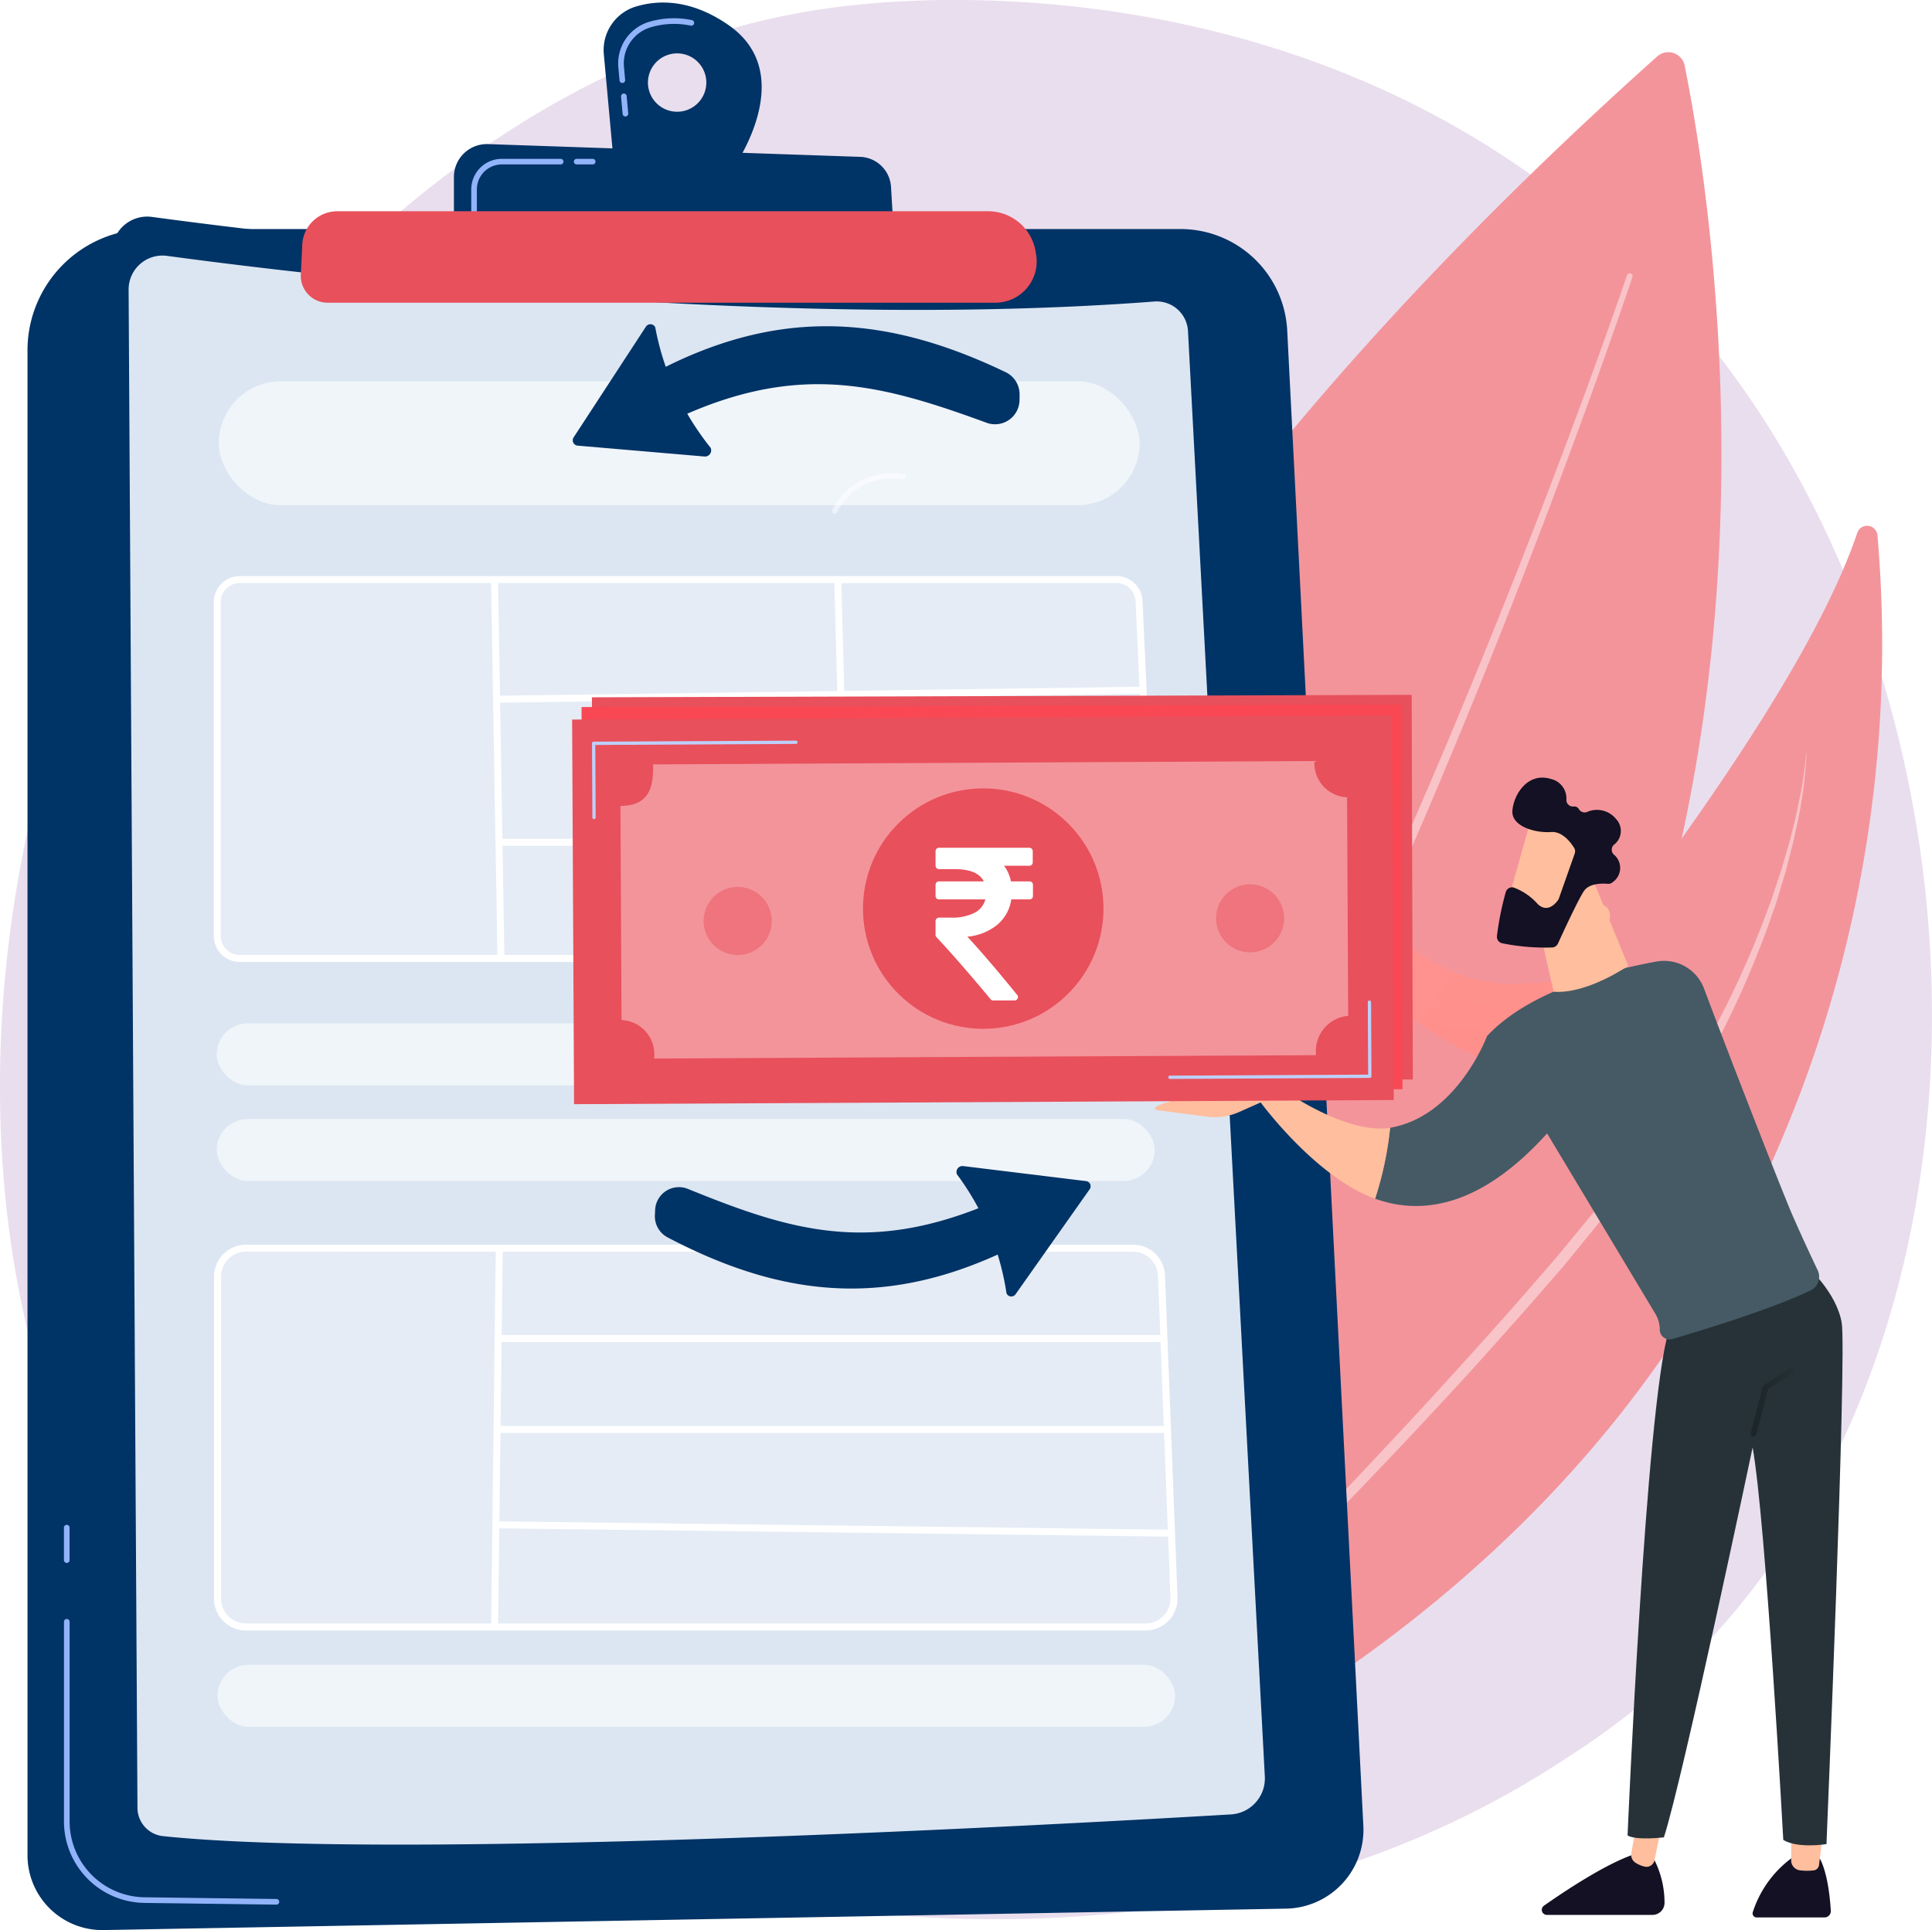 <svg xmlns="http://www.w3.org/2000/svg" xmlns:xlink="http://www.w3.org/1999/xlink" width="223.305" height="223.136" viewBox="0 0 223.305 223.136">
  <defs>
    <linearGradient id="linear-gradient" x1="-0.001" y1="0.5" x2="0.999" y2="0.5" gradientUnits="objectBoundingBox">
      <stop offset="0" stop-opacity="0.278"/>
      <stop offset="1" stop-opacity="0.039"/>
    </linearGradient>
    <linearGradient id="linear-gradient-2" x1="-11.62" y1="-2.542" x2="-13.144" y2="4.745" gradientUnits="objectBoundingBox">
      <stop offset="0" stop-color="#ff928e"/>
      <stop offset="1" stop-color="#fe7062"/>
    </linearGradient>
    <linearGradient id="linear-gradient-3" x1="-33.987" y1="0.5" x2="-32.987" y2="0.5" gradientUnits="objectBoundingBox">
      <stop offset="0" stop-color="#febbba"/>
      <stop offset="1" stop-color="#ff928e"/>
    </linearGradient>
    <filter id="Path_833" x="173.38" y="95.43" width="21.719" height="22.061" filterUnits="userSpaceOnUse">
      <feOffset dy="3" input="SourceAlpha"/>
      <feGaussianBlur stdDeviation="3" result="blur"/>
      <feFlood flood-opacity="0.161"/>
      <feComposite operator="in" in2="blur"/>
      <feComposite in="SourceGraphic"/>
    </filter>
    <linearGradient id="linear-gradient-4" x1="19.439" y1="12.232" x2="19.096" y2="16.641" gradientUnits="objectBoundingBox">
      <stop offset="0" stop-color="#50e7b7"/>
      <stop offset="1" stop-color="#323992"/>
    </linearGradient>
    <linearGradient id="linear-gradient-5" x1="19.439" y1="12.232" x2="19.096" y2="16.641" xlink:href="#linear-gradient-4"/>
  </defs>
  <g id="Illustration" transform="translate(-477.279 -463.419)">
    <path id="Path_795" data-name="Path 795" d="M673.715,654.242a85.484,85.484,0,0,1-14.992,12.172c-38.834,25.933-83.228,18.456-96.952,15.9-22.144-4.122-40.836-7.029-56.9-21.539-36.493-32.97-34.718-101.749-6.833-144.354,3.306-5.052,31.15-46.324,75.639-52.139,1.088-.143,1.9-.224,2.611-.3,6.883-.729,49.531-4.575,84.306,24.56a103.837,103.837,0,0,1,20.422,23.166C708.174,553.663,708.26,618.635,673.715,654.242Z" transform="translate(0 0)" fill="#e9deee"/>
    <path id="Path_796" data-name="Path 796" d="M1762.434,539.418c4.5,22.3,25.4,153.118-93.844,194.778,0,0-35.928-82.58,90.674-195.838A1.925,1.925,0,0,1,1762.434,539.418Z" transform="translate(-1090.439 -68.416)" fill="#f3949b"/>
    <path id="Path_797" data-name="Path 797" d="M1922.835,853.819c-2.323,6.888-4.786,13.725-7.309,20.539s-5.129,13.6-7.812,20.352c-5.366,13.506-11.034,26.9-17.113,40.107s-12.561,26.236-19.742,38.9q-5.354,9.511-11.406,18.62a183.673,183.673,0,0,1-13.087,17.521.782.782,0,1,1-1.188-1.017h0a182.087,182.087,0,0,0,13.064-17.307c4.05-6,7.861-12.175,11.449-18.477,7.219-12.578,13.75-25.553,19.9-38.7s11.868-26.5,17.3-39.965q4.072-10.1,7.91-20.292c2.555-6.8,5.053-13.615,7.407-20.48h0a.331.331,0,0,1,.627.213Z" transform="translate(-1256.872 -358.382)" fill="#fff" opacity="0.45"/>
    <path id="Path_798" data-name="Path 798" d="M1972.146,1363.749s-1.521-22.194,18.775-46.617c18.832-22.66,65.392-75.352,74.729-103.053a1.2,1.2,0,0,1,2.326.254,146.746,146.746,0,0,1-18.7,85.328C2022.437,1346.878,1972.146,1363.749,1972.146,1363.749Z" transform="translate(-1373.7 -689.069)" fill="#f3949b"/>
    <path id="Path_799" data-name="Path 799" d="M2124.2,1537.706a51.476,51.476,0,0,1-1.3,9.114c-.081.376-.156.754-.243,1.127l-.286,1.118-.573,2.234-.666,2.209c-.229.734-.426,1.48-.7,2.2a108.765,108.765,0,0,1-7.41,16.9c-.682,1.383-1.506,2.685-2.28,4.016l-1.174,1.99c-.2.329-.382.669-.6.989l-.634.964-2.54,3.86c-.405.653-.885,1.26-1.336,1.883l-1.368,1.864-1.369,1.864-.688.917-.729.891-2.917,3.581c-.486.593-.963,1.2-1.468,1.783l-1.513,1.736-3.027,3.472-3.065,3.436c-1.025,1.143-2.04,2.3-3.08,3.422q-3.1,3.4-6.255,6.759c-2.092,2.246-4.219,4.457-6.334,6.681l-6.414,6.6c-4.278,4.394-8.564,8.779-12.7,13.3-1.048,1.116-2.039,2.28-3.049,3.429-.513.567-.985,1.169-1.472,1.758s-.977,1.177-1.443,1.783c-.906,1.228-1.864,2.426-2.678,3.714l-.638.95c-.1.162-.218.315-.314.479l-.285.5-1.144,1.984v.007a.166.166,0,0,1-.293-.157,54.381,54.381,0,0,1,4.892-7.827c.456-.62.942-1.216,1.412-1.826s.939-1.22,1.441-1.8c.989-1.177,1.959-2.371,2.985-3.515l1.521-1.732c.511-.573,1.036-1.135,1.553-1.7l1.557-1.7,1.573-1.681c2.094-2.245,4.214-4.463,6.321-6.691,4.22-4.452,8.44-8.9,12.609-13.39s8.277-9.039,12.342-13.623l3.018-3.466,1.509-1.733c.5-.577.973-1.176,1.464-1.763l2.911-3.538.729-.885.686-.916,1.366-1.839a134.974,134.974,0,0,0,10.01-15.329,107.947,107.947,0,0,0,7.693-16.613c.287-.71.5-1.445.75-2.166l.729-2.173.641-2.2.319-1.1c.1-.37.186-.742.279-1.113.177-.744.378-1.483.537-2.232l.459-2.249a44.983,44.983,0,0,0,.632-4.548.021.021,0,0,1,.021-.02A.023.023,0,0,1,2124.2,1537.706Z" transform="translate(-1438.106 -987.203)" fill="#fff" opacity="0.45"/>
    <path id="Path_800" data-name="Path 800" d="M516.5,804.19a14.02,14.02,0,0,1,14.02-14.02H649.761A12.353,12.353,0,0,1,662.1,801.9l8.8,172.875a9.111,9.111,0,0,1-8.932,9.572L525.3,986.824a8.648,8.648,0,0,1-8.8-8.646Z" transform="translate(-36.042 -300.271)" fill="#036"/>
    <path id="Path_801" data-name="Path 801" d="M593,2806.266h0l-15.291-.2a9.431,9.431,0,0,1-9.273-9.394v-23.088a.327.327,0,1,1,.653,0v23.088a8.775,8.775,0,0,0,8.628,8.741l15.292.2a.327.327,0,0,1,0,.653Z" transform="translate(-83.764 -2122.652)" fill="#91b3fa"/>
    <path id="Path_802" data-name="Path 802" d="M568.784,2643.262a.324.324,0,0,1-.324-.324V2639.2a.327.327,0,1,1,.653,0v3.736a.324.324,0,0,1-.329.33Z" transform="translate(-83.792 -1999.153)" fill="#91b3fa"/>
    <path id="Path_803" data-name="Path 803" d="M637,776.523a4.072,4.072,0,0,1,4.619-4.062c16.289,2.206,72.281,9.036,118.576,5.482a3.766,3.766,0,0,1,4.056,3.552l9.229,173.646a4.335,4.335,0,0,1-4.071,4.558c-19.471,1.152-99.658,5.606-128.26,2.61a3.434,3.434,0,0,1-3.072-3.4Z" transform="translate(-146.776 -283.964)" fill="#036"/>
    <path id="Path_804" data-name="Path 804" d="M660.709,831.947a3.92,3.92,0,0,1,4.446-3.909c15.67,2.125,69.556,8.7,114.1,5.277a3.624,3.624,0,0,1,3.9,3.418l8.881,167.1a4.17,4.17,0,0,1-3.918,4.387c-18.737,1.109-95.9,5.395-123.429,2.512a3.3,3.3,0,0,1-2.957-3.27Z" transform="translate(-168.565 -335.038)" fill="#dce6f2"/>
    <rect id="Rectangle_109" data-name="Rectangle 109" width="106.429" height="14.327" rx="7.164" transform="translate(502.566 507.503)" fill="#fff" opacity="0.58"/>
    <rect id="Rectangle_110" data-name="Rectangle 110" width="108.412" height="7.163" rx="3.582" transform="translate(502.33 581.729)" fill="#fff" opacity="0.58"/>
    <rect id="Rectangle_111" data-name="Rectangle 111" width="108.412" height="7.163" rx="3.582" transform="translate(502.33 592.782)" fill="#fff" opacity="0.58"/>
    <rect id="Rectangle_112" data-name="Rectangle 112" width="110.677" height="7.163" rx="3.582" transform="translate(502.42 655.889)" fill="#fff" opacity="0.58"/>
    <path id="Path_805" data-name="Path 805" d="M892.093,1334.06H789a2.6,2.6,0,0,1-2.6-2.6v-38.6a2.6,2.6,0,0,1,2.6-2.6H890.341a2.6,2.6,0,0,1,2.593,2.481l1.748,38.6a2.6,2.6,0,0,1-2.59,2.717Z" transform="translate(-284.07 -759.834)" fill="#fff" opacity="0.25"/>
    <path id="Path_806" data-name="Path 806" d="M888.256,1329.877H785.163a3.006,3.006,0,0,1-3-3v-38.606a3.006,3.006,0,0,1,3-3H886.508a3,3,0,0,1,3,2.868l1.75,38.6a3,3,0,0,1-3,3.139Zm-103.093-43.8a2.2,2.2,0,0,0-2.2,2.2v38.6a2.2,2.2,0,0,0,2.2,2.194H888.256a2.2,2.2,0,0,0,2.193-2.294l-1.748-38.6a2.188,2.188,0,0,0-2.193-2.1Z" transform="translate(-280.173 -755.249)" fill="#fff"/>
    <path id="Path_807" data-name="Path 807" d="M894.76,2287.8H790.807a3.3,3.3,0,0,1-3.3-3.3V2247.3a3.3,3.3,0,0,1,3.3-3.3H893.322a3.3,3.3,0,0,1,3.293,3.169l1.442,37.206a3.3,3.3,0,0,1-3.3,3.428Z" transform="translate(-285.09 -1636.284)" fill="#fff" opacity="0.25"/>
    <path id="Path_808" data-name="Path 808" d="M890.184,2283.657H786.23a3.7,3.7,0,0,1-3.7-3.7v-37.206a3.7,3.7,0,0,1,3.7-3.7H888.746a3.69,3.69,0,0,1,3.7,3.558l1.442,37.206a3.7,3.7,0,0,1-3.7,3.844Zm-103.954-43.8a2.9,2.9,0,0,0-2.892,2.893v37.206a2.9,2.9,0,0,0,2.892,2.892H890.184a2.892,2.892,0,0,0,2.891-3l-1.442-37.205a2.884,2.884,0,0,0-2.89-2.781Z" transform="translate(-280.513 -1631.734)" fill="#fff"/>
    <rect id="Rectangle_113" data-name="Rectangle 113" width="0.808" height="43.805" transform="matrix(1, -0.017, 0.017, 1, 534.033, 530.435)" fill="#fff"/>
    <rect id="Rectangle_114" data-name="Rectangle 114" width="0.808" height="43.816" transform="matrix(1, -0.027, 0.027, 1, 573.703, 530.428)" fill="#fff"/>
    <rect id="Rectangle_115" data-name="Rectangle 115" width="74.6" height="0.808" transform="matrix(1, -0.014, 0.014, 1, 534.796, 543.854)" fill="#fff"/>
    <rect id="Rectangle_116" data-name="Rectangle 116" width="75.15" height="0.808" transform="translate(534.958 560.396)" fill="#fff"/>
    <rect id="Rectangle_117" data-name="Rectangle 117" width="43.803" height="0.808" transform="translate(534.04 651.52) rotate(-89.29)" fill="#fff"/>
    <rect id="Rectangle_118" data-name="Rectangle 118" width="76.767" height="0.808" transform="translate(535.227 617.769)" fill="#fff"/>
    <rect id="Rectangle_119" data-name="Rectangle 119" width="77.575" height="0.808" transform="translate(534.689 628.274)" fill="#fff"/>
    <rect id="Rectangle_120" data-name="Rectangle 120" width="0.808" height="77.88" transform="translate(534.787 640.107) rotate(-89.29)" fill="#fff"/>
    <path id="Path_809" data-name="Path 809" d="M1352.643,469.673c-4.307-3-8.052-2.938-10.688-2.16a5.258,5.258,0,0,0-3.735,5.529l1.135,12.41,13.534,1.2S1361.09,475.55,1352.643,469.673Zm-5.949,10.012a3.374,3.374,0,1,1,3.373-3.373,3.374,3.374,0,0,1-3.373,3.373Z" transform="translate(-791.149 -3.347)" fill="#036"/>
    <path id="Path_810" data-name="Path 810" d="M1359.7,500.831a.324.324,0,0,1-.324-.3l-.177-1.977a.326.326,0,1,1,.648-.059l.181,1.976a.324.324,0,0,1-.295.355Zm-.355-3.873a.324.324,0,0,1-.324-.3l-.137-1.5a5.02,5.02,0,0,1,3.559-5.268,10.109,10.109,0,0,1,4.943-.2.326.326,0,0,1-.13.639,9.481,9.481,0,0,0-4.629.19,4.365,4.365,0,0,0-3.093,4.581l.137,1.5a.324.324,0,0,1-.295.355Z" transform="translate(-810.136 -23.946)" fill="#91b3fa"/>
    <path id="Path_811" data-name="Path 811" d="M1124.66,679.024v-6.24a3.809,3.809,0,0,1,3.938-3.809l43.017,1.474a3.7,3.7,0,0,1,3.566,3.479l.359,6Z" transform="translate(-594.917 -188.896)" fill="#036"/>
    <path id="Path_812" data-name="Path 812" d="M1297.934,690.648h-1.85a.324.324,0,1,1,0-.648h1.85a.324.324,0,0,1,0,.648Z" transform="translate(-752.151 -208.219)" fill="#91b3fa"/>
    <path id="Path_813" data-name="Path 813" d="M1149.714,696.385a.324.324,0,0,1-.324-.324v-2.526a3.541,3.541,0,0,1,3.534-3.535h6.8a.324.324,0,1,1,0,.648h-6.8a2.888,2.888,0,0,0-2.884,2.884v2.524a.324.324,0,0,1-.326.329Z" transform="translate(-617.643 -208.219)" fill="#91b3fa"/>
    <path id="Path_814" data-name="Path 814" d="M906.451,768.649a4.052,4.052,0,0,1,4.052-3.859h75.223a5.561,5.561,0,0,1,5.479,4.612l.063.368a4.775,4.775,0,0,1-4.7,5.592H909.386a3.1,3.1,0,0,1-3.1-3.261Z" transform="translate(-394.236 -276.948)" fill="#e8505b"/>
    <path id="Path_815" data-name="Path 815" d="M1455.912,2162.228c-15.529,8.833-28.494,8.281-43.153.578a2.755,2.755,0,0,1-1.474-2.57l.029-.621a2.755,2.755,0,0,1,3.785-2.417c12.73,5.187,22.3,8.032,38.243.167a2.749,2.749,0,0,1,3.957,2.285h0A2.755,2.755,0,0,1,1455.912,2162.228Z" transform="translate(-858.312 -1556.332)" fill="#036"/>
    <path id="Path_816" data-name="Path 816" d="M1848.283,2141.679l8.573-12.15a.6.6,0,0,0-.417-.939l-14.2-1.737a.693.693,0,0,0-.725.955,30.659,30.659,0,0,1,5.729,13.756.6.6,0,0,0,1.039.115Z" transform="translate(-1253.629 -1528.624)" fill="#036"/>
    <path id="Path_817" data-name="Path 817" d="M1349.242,936.338c15.634-9.657,28.98-9.573,44.336-2.2a2.837,2.837,0,0,1,1.611,2.587l-.007.639a2.83,2.83,0,0,1-3.8,2.625c-13.278-4.858-23.224-7.426-39.316,1.253a2.828,2.828,0,0,1-4.153-2.2h0A2.837,2.837,0,0,1,1349.242,936.338Z" transform="translate(-800.064 -427.692)" fill="#036"/>
    <path id="Path_818" data-name="Path 818" d="M1302.6,926.217l-8.36,12.808a.617.617,0,0,0,.464.951l14.661,1.257a.714.714,0,0,0,.71-1.01,31.509,31.509,0,0,1-6.4-13.927.614.614,0,0,0-1.072-.079Z" transform="translate(-750.662 -425.037)" fill="#036"/>
    <path id="Path_819" data-name="Path 819" d="M2984.718,3110.451s1,1.583,1.257,6.014a.723.723,0,0,1-.717.765H2977.4a.463.463,0,0,1-.441-.609,12.565,12.565,0,0,1,4.957-6.581Z" transform="translate(-2297.088 -2432.14)" fill="#131123"/>
    <path id="Path_820" data-name="Path 820" d="M3035.574,3073.41l-.444,3.728a.7.7,0,0,1-.612.615,6.221,6.221,0,0,1-1.661-.016,1.149,1.149,0,0,1-.948-1.141V3073Z" transform="translate(-2347.603 -2398.102)" fill="#ffbe9d"/>
    <path id="Path_821" data-name="Path 821" d="M2689.05,3110a10.972,10.972,0,0,1,1.471,5.544,1.388,1.388,0,0,1-1.4,1.357h-12.2a.584.584,0,0,1-.336-1.062c2.309-1.621,6.845-4.648,10.13-5.839Z" transform="translate(-2020.853 -2432.103)" fill="#131123"/>
    <path id="Path_822" data-name="Path 822" d="M2807.348,3040.146l-.943,4.6a.949.949,0,0,1-1.123.746,3.431,3.431,0,0,1-1.072-.449,1.089,1.089,0,0,1-.486-1.111l.979-5.573Z" transform="translate(-2137.894 -2366.269)" fill="#ffbe9d"/>
    <path id="Path_823" data-name="Path 823" d="M2819.441,2271.19s3.294,2.9,3.914,6.4-1.757,60.293-1.757,60.293-3.294.549-4.992-.481c0,0-2.015-36.86-3.545-45.378,0,0-8.029,38.183-10.254,45.081,0,0-3.174.387-4.2-.218,0,0,2.1-49.5,4.746-58.295Z" transform="translate(-2133.211 -1661.27)" fill="#263238"/>
    <path id="Path_824" data-name="Path 824" d="M2974.4,2422.724a.33.33,0,0,1-.317-.416l1.4-5.368a.332.332,0,0,1,.141-.2l3.024-1.939a.331.331,0,0,1,.357.557l-2.917,1.869-1.366,5.242a.329.329,0,0,1-.32.25Z" transform="translate(-2294.452 -1793.199)" fill="url(#linear-gradient)"/>
    <path id="Path_825" data-name="Path 825" d="M2512.023,1850.47c13.868-1.152,17.493,1.718,17.493,1.718l-6.665,10.522s-13.624-.265-23.392-7.8a23.89,23.89,0,0,0,3.911-5.835A18.356,18.356,0,0,0,2512.023,1850.47Z" transform="translate(-1858.304 -1273.368)" fill="url(#linear-gradient-2)"/>
    <path id="Path_826" data-name="Path 826" d="M2381.054,1610.353a.425.425,0,0,1,.81-.162l1.77,3.776a3.929,3.929,0,0,1,.313,2.34l-.621,2.2a3.793,3.793,0,0,0,.774,3.02,26.388,26.388,0,0,0,10.019,7.794,23.7,23.7,0,0,1-3.911,5.835,23.927,23.927,0,0,1-8.324-11.56,1.856,1.856,0,0,1-1.31-1.844Z" transform="translate(-1749.052 -1053.611)" fill="url(#linear-gradient-3)"/>
    <path id="Path_827" data-name="Path 827" d="M2451.439,1842.9c4.882-5.261,14.182-7.638,19.565-8.614a4.944,4.944,0,0,1,5.521,3.131c2.422,6.513,9.012,23.459,10.292,26.371,1.048,2.389,2.142,4.723,2.837,6.182a1.751,1.751,0,0,1-.817,2.334c-4.53,2.183-12.681,4.654-15.986,5.618a1.135,1.135,0,0,1-1.451-1.091,3.543,3.543,0,0,0-.505-1.824l-12.515-20.855c-7.8,8.649-14.633,9.44-19.88,7.547a39.491,39.491,0,0,0,1.737-8.2C2447.987,1852.181,2451.439,1842.9,2451.439,1842.9Z" transform="translate(-1802.284 -1259.7)" fill="#455a64"/>
    <path id="Path_828" data-name="Path 828" d="M2274.86,2018.751l2.534-1.481c4.529,3.11,9.363,4.994,12.462,4.463a39.473,39.473,0,0,1-1.737,8.2C2281.206,2027.435,2274.86,2018.751,2274.86,2018.751Z" transform="translate(-1651.905 -1427.928)" fill="#ffbe9d"/>
    <path id="Path_829" data-name="Path 829" d="M2125.049,1980.372c1.576-.857,6.253-1.6,6.253-1.6s5.375-3.145,6.923-3.764c1.285-.514,1.838,1.409,1.989,2.075.031.136.045.219.045.219l-.2,1.278-5.43,2.414a6.918,6.918,0,0,1-3.707.537l-5.8-.759a.216.216,0,0,1-.075-.405Z" transform="translate(-1514.131 -1389.015)" fill="#ffbe9d"/>
    <path id="Path_830" data-name="Path 830" d="M2674.05,1716l4.159,10.149s-4.781,3.308-8.624,2.993l-2.075-9.125Z" transform="translate(-2012.735 -1151.072)" fill="#ffbe9d"/>
    <path id="Path_831" data-name="Path 831" d="M2627.408,1623.851c-.095.135-3.008,10.66-3.008,10.66l6.046,1.536,4.243-9.563S2629,1621.592,2627.408,1623.851Z" transform="translate(-1973.119 -1065.844)" fill="#ffbe9d"/>
    <path id="Path_832" data-name="Path 832" d="M2621.289,1581.51l-1.839,5.211a.785.785,0,0,1-.1.186c-.25.355-1.2,1.511-2.323.469a6.929,6.929,0,0,0-2.836-1.945.771.771,0,0,0-.878.554,33.392,33.392,0,0,0-1.016,5.078.77.77,0,0,0,.626.83,24.878,24.878,0,0,0,5.773.481.774.774,0,0,0,.648-.448c.576-1.258,2.34-5.077,3-6.065.616-.927,2.126-.9,2.755-.845a.76.76,0,0,0,.567-.186,2,2,0,0,0,.125-3.21.774.774,0,0,1,.018-1.113,2,2,0,0,0,.257-2.979,2.834,2.834,0,0,0-3.375-.81.773.773,0,0,1-.929-.344.609.609,0,0,0-.631-.294.76.76,0,0,1-.811-.78,2.3,2.3,0,0,0-1.783-2.405c-2.64-.822-4.287,1.729-4.45,3.633s2.75,2.632,4.464,2.5c1.3-.1,2.269,1.194,2.658,1.818A.764.764,0,0,1,2621.289,1581.51Z" transform="translate(-1961.997 -1019.419)" fill="#131123"/>
    <g transform="matrix(1, 0, 0, 1, 477.28, 463.42)" filter="url(#Path_833)">
      <path id="Path_833-2" data-name="Path 833" d="M2727.78,1718.512s.427-3.3,1.8-3.467,2.713.968,1.346,2.823C2729.228,1720.174,2727.78,1718.512,2727.78,1718.512Z" transform="translate(-2545.4 -1613.6)" fill="#ffbe9d"/>
    </g>
    <rect id="Rectangle_121" data-name="Rectangle 121" width="94.747" height="44.467" transform="matrix(1, -0.003, 0.003, 1, 545.696, 544.034)" fill="#e8505b"/>
    <path id="Path_834" data-name="Path 834" d="M1474.124,1523.376l.081,25.277a4.062,4.062,0,0,0-3.719,4.227q.019.171.02.344l-76.476.243c0-.291.007-.272.007-.344a3.971,3.971,0,0,0-3.744-4.133c-.03,0-.081-.065-.081-.065l-.081-24.708c3.485-.011,3.818-2.371,3.809-4.624a.3.3,0,0,0-.023-.129l76.476-.243a.371.371,0,0,0-.018.13A3.9,3.9,0,0,0,1474.124,1523.376Z" transform="translate(-838.874 -970.239)" fill="#fff" opacity="0.5"/>
    <circle id="Ellipse_224" data-name="Ellipse 224" cx="13.898" cy="13.898" r="13.898" transform="translate(573.565 565.928) rotate(-45)" fill="url(#linear-gradient-4)"/>
    <path id="Path_835" data-name="Path 835" d="M1838.343,1621.737l0-1.469a11.992,11.992,0,0,1-4.127-.881.85.85,0,0,1-.473-1l.37-1.371a.856.856,0,0,1,1.161-.567,9.945,9.945,0,0,0,3.809.789c1.476,0,2.574-.509,2.571-1.534,0-.925-.855-1.473-2.908-2.016-2.928-.791-5.033-2.059-5.042-4.635-.007-2.326,1.687-4.107,4.637-4.591l0-1.47a.857.857,0,0,1,.853-.859h.864a.857.857,0,0,1,.859.853v1.319a10.935,10.935,0,0,1,3.27.577.851.851,0,0,1,.536,1.027l-.339,1.266a.854.854,0,0,1-1.126.58,8.922,8.922,0,0,0-3.208-.567c-1.75.006-2.248.729-2.246,1.382,0,.8,1.054,1.347,3.333,2.041,3.255.964,4.609,2.311,4.619,4.737.007,2.225-1.637,4.232-4.836,4.742l.005,1.644a.856.856,0,0,1-.854.859h-.863A.856.856,0,0,1,1838.343,1621.737Z" transform="translate(-1246.496 -1046.43)" fill="#fff"/>
    <path id="Path_836" data-name="Path 836" d="M1353.541,1497.686a.189.189,0,0,1-.013-.068l-.028-8.573a.189.189,0,0,1,.189-.19l23.1-.075a.189.189,0,0,1,0,.378l-22.916.074.027,8.385a.189.189,0,0,1-.365.069Z" transform="translate(-805.212 -942.266)" fill="#fff"/>
    <path id="Path_837" data-name="Path 837" d="M2170.912,1869.968a.188.188,0,0,1,.175-.257l22.917-.075-.028-8.384a.19.19,0,0,1,.379,0l.028,8.574a.192.192,0,0,1-.055.134.188.188,0,0,1-.134.056l-23.1.075A.189.189,0,0,1,2170.912,1869.968Z" transform="translate(-1556.369 -1284.391)" fill="#fff"/>
    <rect id="Rectangle_122" data-name="Rectangle 122" width="94.747" height="44.467" transform="matrix(1, -0.003, 0.003, 1, 544.497, 545.161)" fill="#f94754"/>
    <path id="Path_838" data-name="Path 838" d="M1459.334,1537.3l.081,25.277a4.06,4.06,0,0,0-3.719,4.226c0,.071.015.053.019.344l-76.476.243c0-.291.006-.273.006-.344a3.971,3.971,0,0,0-3.744-4.133c-.031,0-.081-.064-.081-.064l-.081-24.708c3.485-.011,3.817-2.371,3.809-4.624a.324.324,0,0,0-.022-.129l76.476-.243a.368.368,0,0,0-.018.129A3.9,3.9,0,0,0,1459.334,1537.3Z" transform="translate(-825.282 -983.041)" fill="#fff" opacity="0.5"/>
    <circle id="Ellipse_225" data-name="Ellipse 225" cx="13.898" cy="13.898" r="13.898" transform="translate(572.367 567.056) rotate(-45)" fill="url(#linear-gradient-5)"/>
    <path id="Path_839" data-name="Path 839" d="M1823.578,1635.657v-1.469a12,12,0,0,1-4.126-.881.851.851,0,0,1-.473-1l.369-1.371a.857.857,0,0,1,1.161-.567,9.961,9.961,0,0,0,3.809.789c1.476,0,2.575-.509,2.572-1.534,0-.926-.855-1.473-2.908-2.016-2.929-.791-5.033-2.06-5.042-4.635-.008-2.327,1.687-4.107,4.637-4.592l0-1.47a.856.856,0,0,1,.853-.859h.863a.856.856,0,0,1,.859.853l0,1.319a10.91,10.91,0,0,1,3.27.576.852.852,0,0,1,.536,1.027l-.339,1.267a.853.853,0,0,1-1.125.58,8.907,8.907,0,0,0-3.207-.567c-1.751.005-2.249.729-2.247,1.383,0,.8,1.054,1.347,3.333,2.04,3.254.965,4.609,2.311,4.619,4.737.007,2.226-1.637,4.232-4.836,4.743l0,1.645a.856.856,0,0,1-.853.859h-.864a.856.856,0,0,1-.865-.854Z" transform="translate(-1232.933 -1059.222)" fill="#fff"/>
    <path id="Path_840" data-name="Path 840" d="M1338.73,1511.605a.185.185,0,0,1-.013-.068l-.027-8.574a.189.189,0,0,1,.188-.19l23.105-.074a.189.189,0,1,1,0,.377l-22.916.074.027,8.384a.189.189,0,0,1-.365.07Z" transform="translate(-791.602 -955.058)" fill="#fff"/>
    <path id="Path_841" data-name="Path 841" d="M2156.133,1883.755a.171.171,0,0,1-.013-.068.188.188,0,0,1,.188-.19l22.917-.074-.027-8.384a.189.189,0,1,1,.378,0l.028,8.574a.188.188,0,0,1-.188.19l-23.105.075A.191.191,0,0,1,2156.133,1883.755Z" transform="translate(-1542.788 -1297.049)" fill="#fff"/>
    <rect id="Rectangle_123" data-name="Rectangle 123" width="94.747" height="44.467" transform="translate(543.406 546.606) rotate(-0.29)" fill="#e8505b"/>
    <path id="Path_842" data-name="Path 842" d="M1446.1,1553.28l.129,25.277a4.06,4.06,0,0,0-3.732,4.214c0,.072-.007.032,0,.324l-76.476.389c0-.291.006-.251.006-.324a3.946,3.946,0,0,0-3.728-4.117c-.031,0-.058-.053-.058-.053l-.126-24.708c3.485-.017,3.791-2.4,3.78-4.652a.319.319,0,0,0-.045-.15l76.476-.389s0,.081,0,.151A3.934,3.934,0,0,0,1446.1,1553.28Z" transform="translate(-813.124 -997.689)" fill="#f3949b"/>
    <circle id="Ellipse_226" data-name="Ellipse 226" cx="13.898" cy="13.898" r="13.898" transform="translate(571.268 568.461) rotate(-45)" fill="#e8505b"/>
    <path id="Path_844" data-name="Path 844" d="M1321.706,1529a.188.188,0,0,1-.042-.117l-.044-8.574a.188.188,0,0,1,.055-.134.186.186,0,0,1,.133-.056l23.4-.119a.19.19,0,0,1,0,.378L1322,1520.5l.042,8.384a.189.189,0,0,1-.335.12Z" transform="translate(-775.916 -970.956)" fill="#bdd0fb"/>
    <path id="Path_845" data-name="Path 845" d="M2143.531,1899.665a.19.19,0,0,1,.147-.308l22.917-.116-.04-8.382a.189.189,0,1,1,.378,0l.043,8.574a.191.191,0,0,1-.054.134.188.188,0,0,1-.134.056l-23.105.117A.191.191,0,0,1,2143.531,1899.665Z" transform="translate(-1531.182 -1311.587)" fill="#bdd0fb"/>
    <path id="Path_846" data-name="Path 846" d="M1488.715,1732.586a3.937,3.937,0,1,1-3.957-3.917A3.937,3.937,0,0,1,1488.715,1732.586Z" transform="translate(-922.233 -1162.715)" fill="#e8505b" opacity="0.46"/>
    <circle id="Ellipse_227" data-name="Ellipse 227" cx="3.937" cy="3.937" r="3.937" transform="translate(617.194 572.763) rotate(-79.79)" fill="#e8505b" opacity="0.46"/>
    <path id="Path_847" data-name="Path 847" d="M1664.293,1143.043a.312.312,0,0,1-.276-.452,7.663,7.663,0,0,1,6.874-4.232,7.769,7.769,0,0,1,1.388.125.311.311,0,0,1-.112.611,7.127,7.127,0,0,0-1.276-.114,7.044,7.044,0,0,0-6.321,3.89A.309.309,0,0,1,1664.293,1143.043Z" transform="translate(-1090.535 -620.244)" fill="#fff" opacity="0.5"/>
    <path id="rupee" d="M11.259,4.288V5.567a.386.386,0,0,1-.4.4H8.752A4.686,4.686,0,0,1,7.134,8.9a6.36,6.36,0,0,1-3.461,1.379Q5.767,12.513,9.428,17a.343.343,0,0,1,.05.426.364.364,0,0,1-.363.226H6.67a.369.369,0,0,1-.313-.151Q2.52,12.9.113,10.344A.375.375,0,0,1,0,10.068V8.476a.385.385,0,0,1,.119-.282A.385.385,0,0,1,.4,8.074h1.4A5.66,5.66,0,0,0,4.47,7.535,2.45,2.45,0,0,0,5.755,5.968H.4a.386.386,0,0,1-.4-.4V4.288a.386.386,0,0,1,.4-.4H5.579Q4.865,2.47,2.219,2.47H.4a.385.385,0,0,1-.282-.119A.385.385,0,0,1,0,2.069V.4A.386.386,0,0,1,.4,0H10.833a.386.386,0,0,1,.4.4V1.68a.386.386,0,0,1-.4.4H7.912a4.334,4.334,0,0,1,.8,1.806h2.144a.386.386,0,0,1,.4.4Z" transform="translate(585.413 561.43)" fill="#fff"/>
  </g>
</svg>
